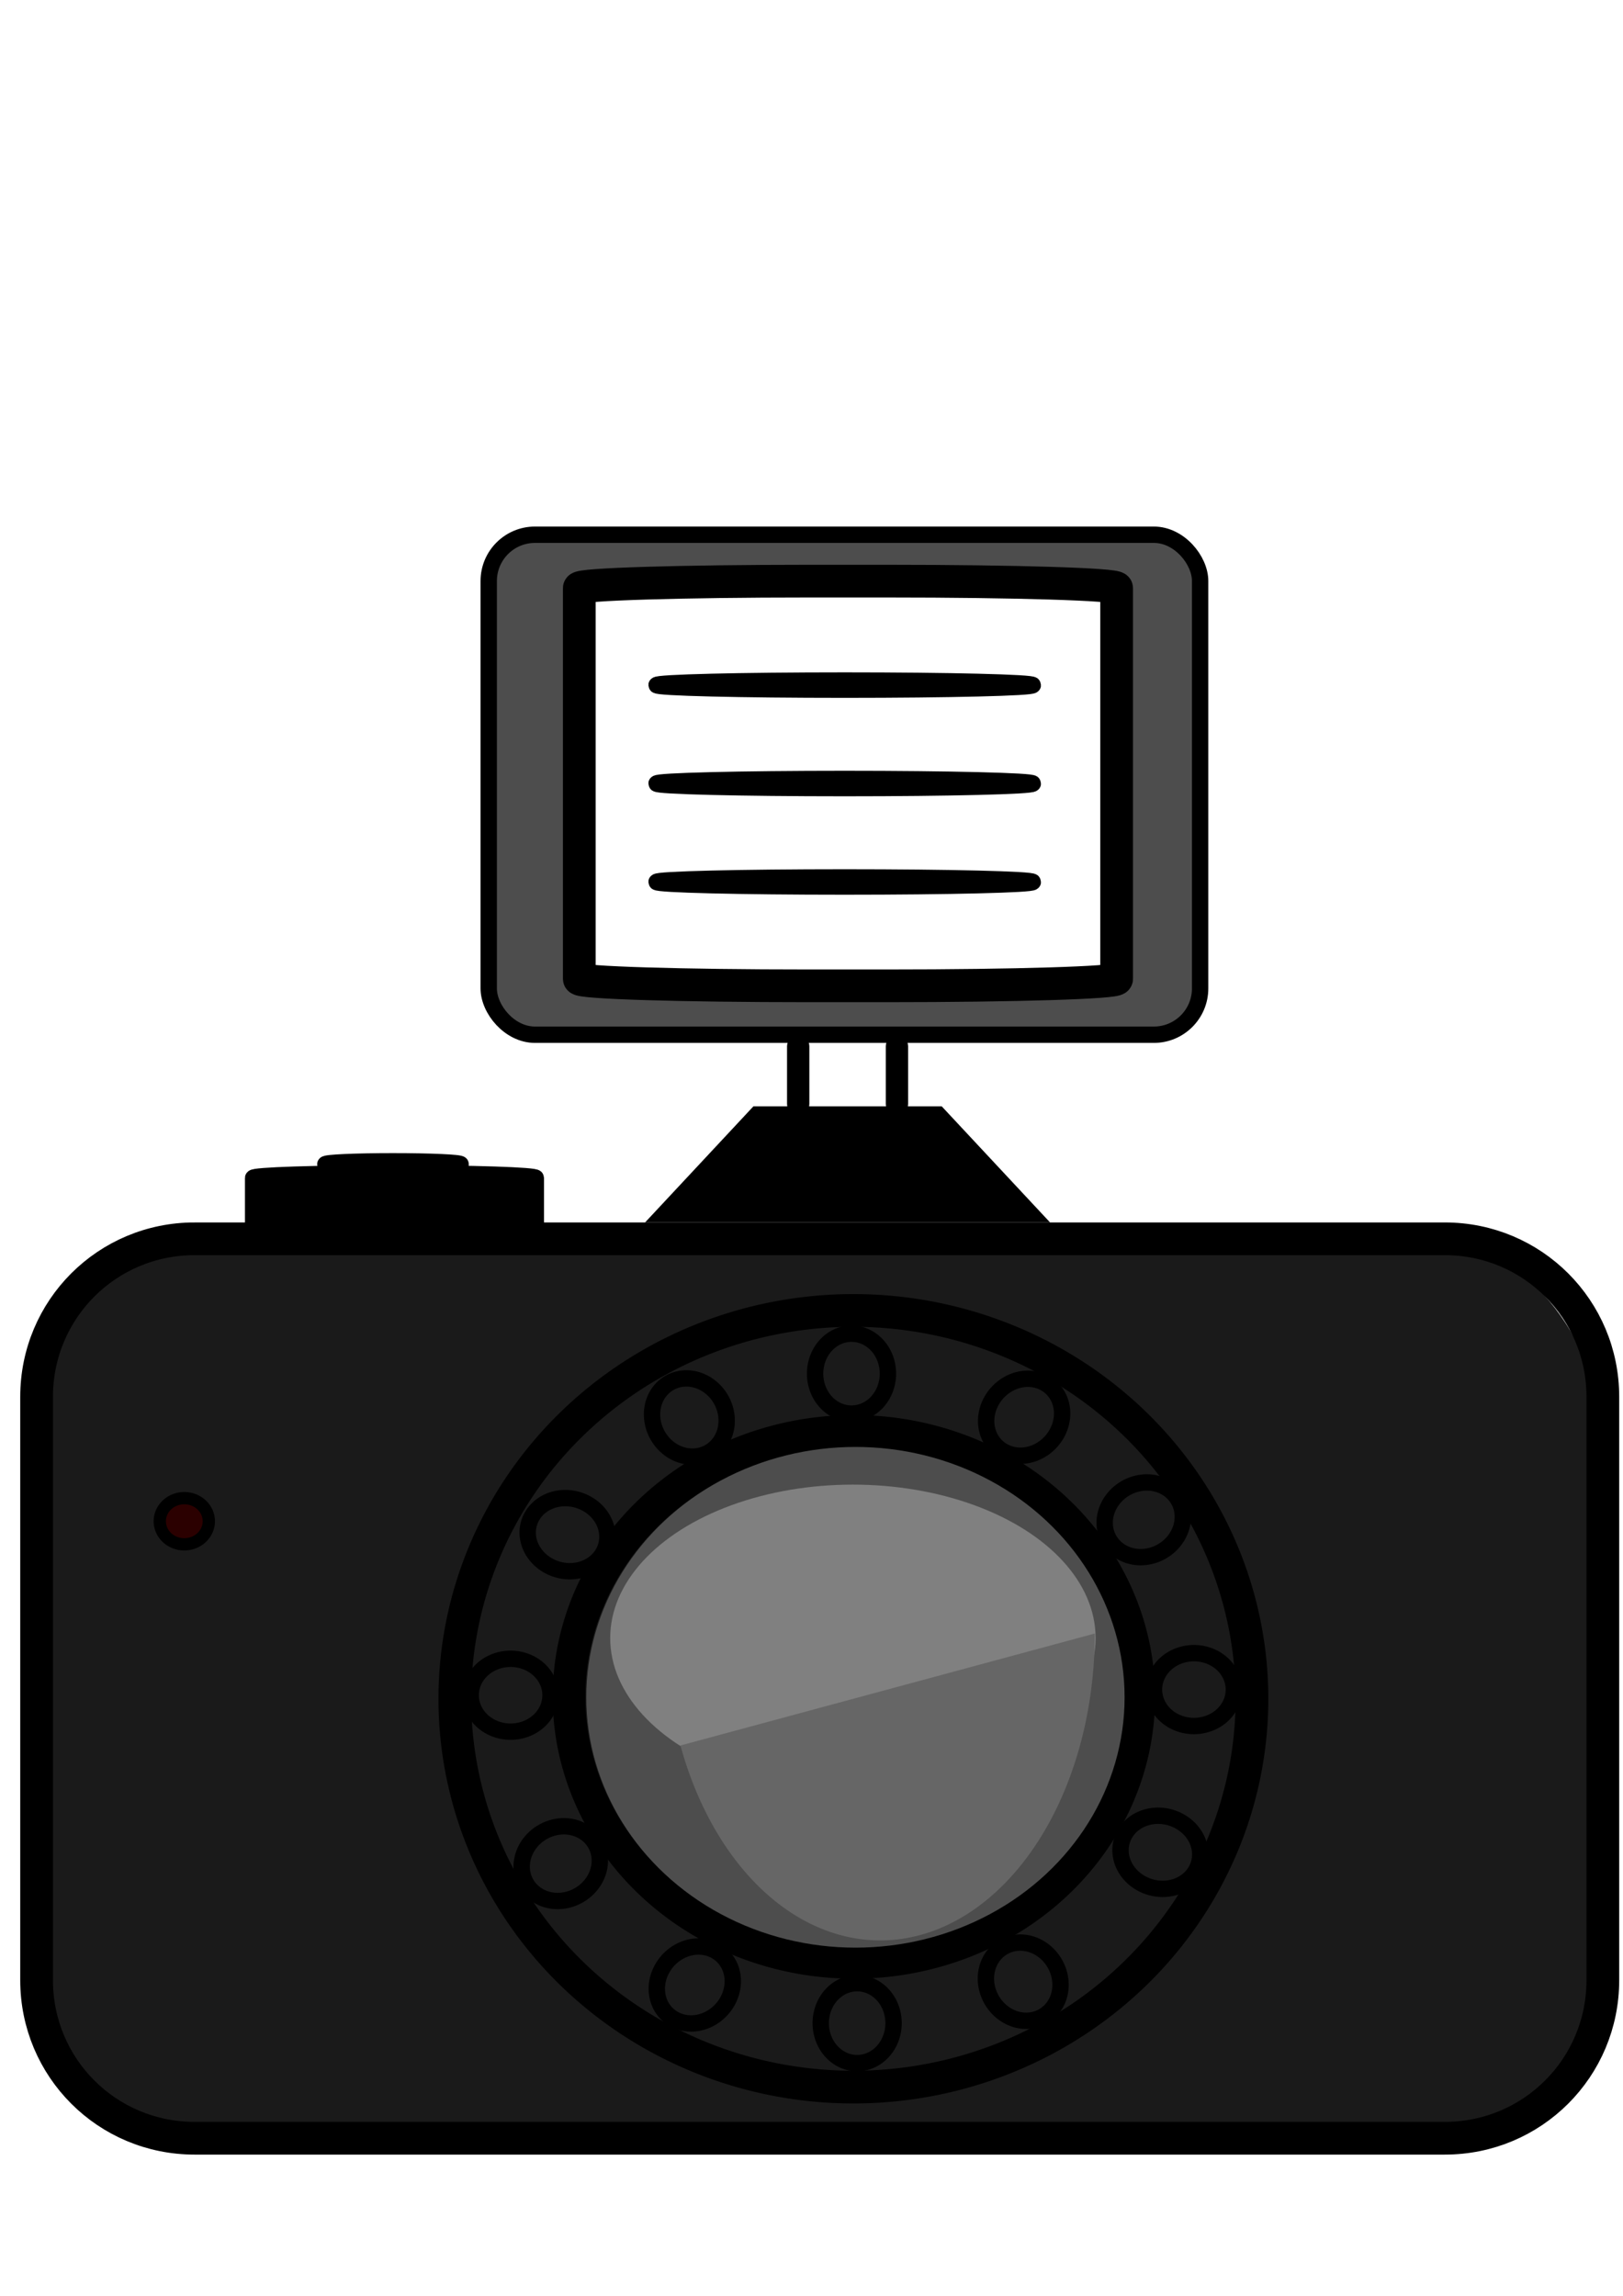 <?xml version="1.0" encoding="UTF-8" standalone="no"?>
<!-- Created with Inkscape (http://www.inkscape.org/) -->

<svg
   xmlns:dc="http://purl.org/dc/elements/1.1/"
   xmlns:cc="http://creativecommons.org/ns#"
   xmlns:rdf="http://www.w3.org/1999/02/22-rdf-syntax-ns#"
   xmlns:svg="http://www.w3.org/2000/svg"
   xmlns="http://www.w3.org/2000/svg"
   xmlns:sodipodi="http://sodipodi.sourceforge.net/DTD/sodipodi-0.dtd"
   xmlns:inkscape="http://www.inkscape.org/namespaces/inkscape"
   width="210mm"
   height="297mm"
   viewBox="0 0 210 297"
   version="1.1"
   id="svg8"
   sodipodi:docname="cam1.svg"
   inkscape:version="0.92.3 (2405546, 2018-03-11)">
  <defs
     id="defs2">
    <filter
       inkscape:label="Soft Focus Lens"
       inkscape:menu="Image Effects"
       inkscape:menu-tooltip="Glowing image content without blurring it"
       style="color-interpolation-filters:sRGB;"
       id="filter4916">
      <feGaussianBlur
         stdDeviation="5"
         result="result3"
         id="feGaussianBlur4902" />
      <feColorMatrix
         values="1 0 0 0 0 0 1 0 0 0 0 0 1 0 0 0 0 0 50 0 "
         result="result7"
         id="feColorMatrix4904" />
      <feComposite
         operator="in"
         in2="SourceGraphic"
         result="result9"
         id="feComposite4906" />
      <feComposite
         in2="result7"
         operator="arithmetic"
         in="result9"
         k1="0.5"
         k3="0.5"
         result="result1"
         id="feComposite4908" />
      <feBlend
         in2="result1"
         result="result5"
         mode="screen"
         in="SourceGraphic"
         id="feBlend4910" />
      <feBlend
         in2="result5"
         mode="darken"
         in="result5"
         result="result6"
         id="feBlend4912" />
      <feComposite
         in2="SourceGraphic"
         operator="in"
         result="result8"
         id="feComposite4914" />
    </filter>
  </defs>
  <sodipodi:namedview
     id="base"
     pagecolor="#ffffff"
     bordercolor="#666666"
     borderopacity="1.0"
     inkscape:pageopacity="0.0"
     inkscape:pageshadow="2"
     inkscape:zoom="1"
     inkscape:cx="604.19069"
     inkscape:cy="201.35558"
     inkscape:document-units="mm"
     inkscape:current-layer="layer1"
     showgrid="false"
     inkscape:window-width="1366"
     inkscape:window-height="705"
     inkscape:window-x="-8"
     inkscape:window-y="-8"
     inkscape:window-maximized="1"
     inkscape:measure-start="0,0"
     inkscape:measure-end="0,0" />
  <g
     inkscape:label="Layer 1"
     inkscape:groupmode="layer"
     id="layer1">
    <rect
       style="opacity:1;fill:#4d4d4d;fill-opacity:1;stroke:#000000;stroke-width:2.117;stroke-opacity:1"
       id="rect4854"
       width="92.048"
       height="64.683"
       x="63.236"
       y="69.176"
       ry="5.987" />
    <rect
       style="opacity:1;fill:#ffffff;fill-opacity:1;stroke:none;stroke-width:2.117;stroke-opacity:1"
       id="rect4852"
       width="70.345"
       height="51.262"
       x="74.087"
       y="75.487"
       rx="0"
       ry="0" />
    <circle
       style="opacity:1;fill:#4d4d4d;fill-opacity:1;stroke:none;stroke-width:2.117;stroke-opacity:1;filter:url(#filter4916)"
       id="path4858"
       cx="110.067"
       cy="219.477"
       r="35.719" />
    <rect
       style="opacity:1;fill:#1a1a1a;fill-opacity:1;stroke:none;stroke-width:2.117;stroke-opacity:1"
       id="rect4926"
       width="204.523"
       height="114.829"
       x="3.175"
       y="161.533"
       ry="26.095"
       rx="19.745" />
    <g
       id="g4804"
       transform="matrix(1.04,0,0,1.04,2.011,112.586)"
       style="stroke-width:0.962">
      <path
         style="opacity:1;fill:none;fill-opacity:1;stroke:#000000;stroke-width:4.071;stroke-opacity:1"
         d="M 153.828,103.055 A 49.588,48.304 0 0 1 104.24,151.359 49.588,48.304 0 0 1 54.652,103.055 49.588,48.304 0 0 1 104.24,54.752 49.588,48.304 0 0 1 153.828,103.055 Z"
         id="path821"
         inkscape:connector-curvature="0" />
      <path
         style="opacity:1;fill:none;fill-opacity:1;stroke:#000000;stroke-width:4.071;stroke-opacity:1"
         d="M 139.736,102.817 A 35.436,33.022 0 0 1 104.301,135.839 35.436,33.022 0 0 1 68.865,102.817 35.436,33.022 0 0 1 104.301,69.796 35.436,33.022 0 0 1 139.736,102.817 Z"
         id="path821-4"
         inkscape:connector-curvature="0" />
      <path
         inkscape:connector-curvature="0"
         id="path821-4-1-6"
         d="m 127.963,63.734 a 4.515,4.987 41.383 0 0 -6.504,2.204 4.515,4.987 41.383 0 0 1.545,6.4 4.515,4.987 41.383 0 0 6.504,-2.204 4.515,4.987 41.383 0 0 -1.545,-6.4 z"
         style="opacity:1;fill:none;fill-opacity:1;stroke:#000000;stroke-width:2.035;stroke-opacity:1" />
      <path
         inkscape:connector-curvature="0"
         id="path821-4-1-9-8"
         d="m 86.988,134.355 a 4.515,4.987 41.383 0 0 -6.504,2.204 4.515,4.987 41.383 0 0 1.545,6.4 4.515,4.987 41.383 0 0 6.504,-2.204 4.515,4.987 41.383 0 0 -1.545,-6.4 z"
         style="opacity:1;fill:none;fill-opacity:1;stroke:#000000;stroke-width:2.035;stroke-opacity:1" />
      <path
         inkscape:connector-curvature="0"
         id="path821-4-1-97-6"
         d="m 146.848,124.454 a 4.998,4.505 16.686 0 0 -2.153,-6.224 4.998,4.505 16.686 0 0 -6.675,1.622 4.998,4.505 16.686 0 0 2.153,6.224 4.998,4.505 16.686 0 0 6.675,-1.622 z"
         style="opacity:1;fill:none;fill-opacity:1;stroke:#000000;stroke-width:2.035;stroke-opacity:1" />
      <path
         inkscape:connector-curvature="0"
         id="path821-4-1-9-7-2"
         d="m 73.092,84.943 a 4.998,4.505 16.686 0 0 -2.153,-6.224 4.998,4.505 16.686 0 0 -6.675,1.622 4.998,4.505 16.686 0 0 2.153,6.224 4.998,4.505 16.686 0 0 6.675,-1.622 z"
         style="opacity:1;fill:none;fill-opacity:1;stroke:#000000;stroke-width:2.035;stroke-opacity:1" />
      <path
         inkscape:connector-curvature="0"
         id="path821-4-1-0"
         d="m 104.006,57.641 a 4.53,4.971 0 0 0 -4.53,4.971 4.53,4.971 0 0 0 4.53,4.971 4.53,4.971 0 0 0 4.53,-4.971 4.53,4.971 0 0 0 -4.53,-4.971 z"
         style="opacity:1;fill:none;fill-opacity:1;stroke:#000000;stroke-width:2.035;stroke-opacity:1" />
      <path
         inkscape:connector-curvature="0"
         id="path821-4-1-9-4"
         d="m 104.707,138.434 a 4.53,4.971 0 0 0 -4.53,4.971 4.53,4.971 0 0 0 4.53,4.971 4.53,4.971 0 0 0 4.53,-4.971 4.53,4.971 0 0 0 -4.53,-4.971 z"
         style="opacity:1;fill:none;fill-opacity:1;stroke:#000000;stroke-width:2.035;stroke-opacity:1" />
      <path
         inkscape:connector-curvature="0"
         id="path821-4-1-97-3"
         d="m 151.576,101.913 a 4.968,4.532 0 0 0 -4.968,-4.532 4.968,4.532 0 0 0 -4.968,4.532 4.968,4.532 0 0 0 4.968,4.532 4.968,4.532 0 0 0 4.968,-4.532 z"
         style="opacity:1;fill:none;fill-opacity:1;stroke:#000000;stroke-width:2.035;stroke-opacity:1" />
      <path
         inkscape:connector-curvature="0"
         id="path821-4-1-9-7-6"
         d="m 66.56,102.615 a 4.968,4.532 0 0 0 -4.968,-4.532 4.968,4.532 0 0 0 -4.968,4.532 4.968,4.532 0 0 0 4.968,4.532 4.968,4.532 0 0 0 4.968,-4.532 z"
         style="opacity:1;fill:none;fill-opacity:1;stroke:#000000;stroke-width:2.035;stroke-opacity:1" />
      <path
         inkscape:connector-curvature="0"
         id="path821-4-1-0-6"
         d="m 81.348,63.766 a 4.97,4.53 60.155 0 0 -1.439,6.571 4.97,4.53 60.155 0 0 6.407,2.039 4.97,4.53 60.155 0 0 1.439,-6.571 4.97,4.53 60.155 0 0 -6.407,-2.039 z"
         style="opacity:1;fill:none;fill-opacity:1;stroke:#000000;stroke-width:2.035;stroke-opacity:1" />
      <path
         inkscape:connector-curvature="0"
         id="path821-4-1-9-4-9"
         d="m 122.885,133.942 a 4.97,4.53 60.155 0 0 -1.439,6.571 4.97,4.53 60.155 0 0 6.407,2.039 4.97,4.53 60.155 0 0 1.439,-6.571 4.97,4.53 60.155 0 0 -6.407,-2.039 z"
         style="opacity:1;fill:none;fill-opacity:1;stroke:#000000;stroke-width:2.035;stroke-opacity:1" />
      <path
         inkscape:connector-curvature="0"
         id="path821-4-1-97-3-2"
         d="m 144.668,78.308 a 4.532,4.969 59.844 0 0 -6.567,-1.44 4.532,4.969 59.844 0 0 -2.038,6.411 4.532,4.969 59.844 0 0 6.567,1.44 4.532,4.969 59.844 0 0 2.038,-6.411 z"
         style="opacity:1;fill:none;fill-opacity:1;stroke:#000000;stroke-width:2.035;stroke-opacity:1" />
      <path
         inkscape:connector-curvature="0"
         id="path821-4-1-9-7-6-1"
         d="m 72.135,121.077 a 4.532,4.969 59.844 0 0 -6.567,-1.44 4.532,4.969 59.844 0 0 -2.038,6.411 4.532,4.969 59.844 0 0 6.567,1.44 4.532,4.969 59.844 0 0 2.038,-6.411 z"
         style="opacity:1;fill:none;fill-opacity:1;stroke:#000000;stroke-width:2.035;stroke-opacity:1" />
      <path
         style="opacity:1;fill:none;fill-opacity:1;stroke:#000000;stroke-width:4.071;stroke-opacity:1"
         d="M 22.274,45.84 H 177.826 c 10.889,0 19.655,8.766 19.655,19.655 v 72.57 c 0,10.889 -8.766,19.655 -19.655,19.655 H 22.274 c -10.889,0 -19.655,-8.766 -19.655,-19.655 V 65.494 c 0,-10.889 8.766,-19.655 19.655,-19.655 z"
         id="rect1014"
         inkscape:connector-curvature="0" />
      <path
         style="opacity:1;fill:none;fill-opacity:1;stroke:#000000;stroke-width:4.071;stroke-opacity:1"
         d="m 98.623,-35.968 h 9.882 c 15.781,0 28.485,0.388 28.485,0.87 v 48.598 c 0,0.482 -12.704,0.87 -28.485,0.87 h -9.882 c -15.781,0 -28.485,-0.388 -28.485,-0.87 v -48.598 c 0,-0.482 12.704,-0.87 28.485,-0.87 z"
         id="rect1016"
         inkscape:connector-curvature="0" />
      <path
         style="opacity:1;fill:#000000;fill-opacity:1;stroke:#000000;stroke-width:2.035;stroke-opacity:1"
         d="m 103.156,-23.604 c 12.968,0 23.408,0.254 23.408,0.569 0,0.315 -10.44,0.569 -23.408,0.569 -12.968,0 -23.408,-0.254 -23.408,-0.569 0,-0.315 10.44,-0.569 23.408,-0.569 z"
         id="rect1020"
         inkscape:connector-curvature="0" />
      <path
         style="opacity:1;fill:#000000;fill-opacity:1;stroke:#000000;stroke-width:2.035;stroke-opacity:1"
         d="m 103.156,0.884 c 12.968,0 23.408,0.254 23.408,0.569 0,0.315 -10.44,0.569 -23.408,0.569 -12.968,0 -23.408,-0.254 -23.408,-0.569 0,-0.315 10.44,-0.569 23.408,-0.569 z"
         id="rect1020-3"
         inkscape:connector-curvature="0" />
      <path
         style="opacity:1;fill:#000000;fill-opacity:1;stroke:#000000;stroke-width:2.035;stroke-opacity:1"
         d="m 103.156,-11.36 c 12.968,0 23.408,0.254 23.408,0.569 0,0.315 -10.44,0.569 -23.408,0.569 -12.968,0 -23.408,-0.254 -23.408,-0.569 0,-0.315 10.44,-0.569 23.408,-0.569 z"
         id="rect1020-9"
         inkscape:connector-curvature="0" />
      <path
         style="opacity:1;fill:#000000;fill-opacity:1;stroke:#000000;stroke-width:2.035;stroke-opacity:1"
         d="m 47.146,37.695 c 9.743,0 17.586,0.255 17.586,0.572 v 6.714 c 0,0.317 -7.844,0.572 -17.586,0.572 -9.743,0 -17.586,-0.255 -17.586,-0.572 v -6.714 c 0,-0.317 7.844,-0.572 17.586,-0.572 z"
         id="rect1043"
         inkscape:connector-curvature="0" />
      <path
         style="opacity:1;fill:#2b0000;fill-opacity:1;stroke:#000000;stroke-width:1.527;stroke-opacity:1"
         d="m 24.045,80.972 a 3.05,2.872 0 0 1 -3.05,2.872 3.05,2.872 0 0 1 -3.05,-2.872 3.05,2.872 0 0 1 3.05,-2.872 3.05,2.872 0 0 1 3.05,2.872 z"
         id="path1049"
         inkscape:connector-curvature="0" />
      <path
         style="opacity:1;fill:#000000;fill-opacity:1;stroke:#000000;stroke-width:2.035;stroke-opacity:1"
         d="m 46.959,36.198 c 4.664,0 8.419,0.167 8.419,0.374 0,0.207 -3.755,0.374 -8.419,0.374 -4.664,0 -8.419,-0.167 -8.419,-0.374 0,-0.207 3.755,-0.374 8.419,-0.374 z"
         id="rect1051"
         inkscape:connector-curvature="0" />
      <path
         style="opacity:1;fill:#000000;fill-opacity:1;stroke:#000000;stroke-width:2.035;stroke-opacity:1"
         d="m 97.372,21.519 c -0.205,0 -0.37,0.164 -0.37,0.367 v 7.19 c 0,0.203 0.165,0.367 0.37,0.367 0.205,0 0.37,-0.164 0.37,-0.367 v -7.19 c 0,-0.203 -0.165,-0.367 -0.37,-0.367 z m 12.287,0 c -0.205,0 -0.37,0.164 -0.37,0.367 v 7.19 c 0,0.203 0.165,0.367 0.37,0.367 0.205,0 0.37,-0.164 0.37,-0.367 v -7.19 c 0,-0.203 -0.165,-0.367 -0.37,-0.367 z M 92.244,30.379 80.665,42.786 h 20.001 5.699 4.836 15.165 l -11.579,-12.407 h -2.542 -17.458 z"
         id="rect1053"
         inkscape:connector-curvature="0" />
    </g>
    <ellipse
       style="opacity:1;fill:#4d4d4d;fill-opacity:1;stroke:none;stroke-width:2.117;stroke-opacity:1"
       id="path4918"
       cx="110.688"
       cy="219.571"
       rx="34.823"
       ry="32.387" />
    <ellipse
       style="opacity:1;fill:#808080;fill-opacity:1;stroke:none;stroke-width:2.117;stroke-opacity:1"
       id="path4922"
       cx="110.357"
       cy="211.909"
       rx="31.403"
       ry="19.85" />
    <path
       style="opacity:1;fill:#666666;fill-opacity:1;stroke:none;stroke-width:2.117;stroke-opacity:1"
       id="path4924"
       sodipodi:type="arc"
       sodipodi:cx="113.8922"
       sodipodi:cy="211.32199"
       sodipodi:rx="27.761171"
       sodipodi:ry="39.700577"
       sodipodi:start="0"
       sodipodi:end="2.7681503"
       d="M 141.653,211.322 A 27.761,39.701 0 0 1 119.046,250.333 27.761,39.701 0 0 1 88.044,225.806"
       sodipodi:open="true" />
  </g>
</svg>
